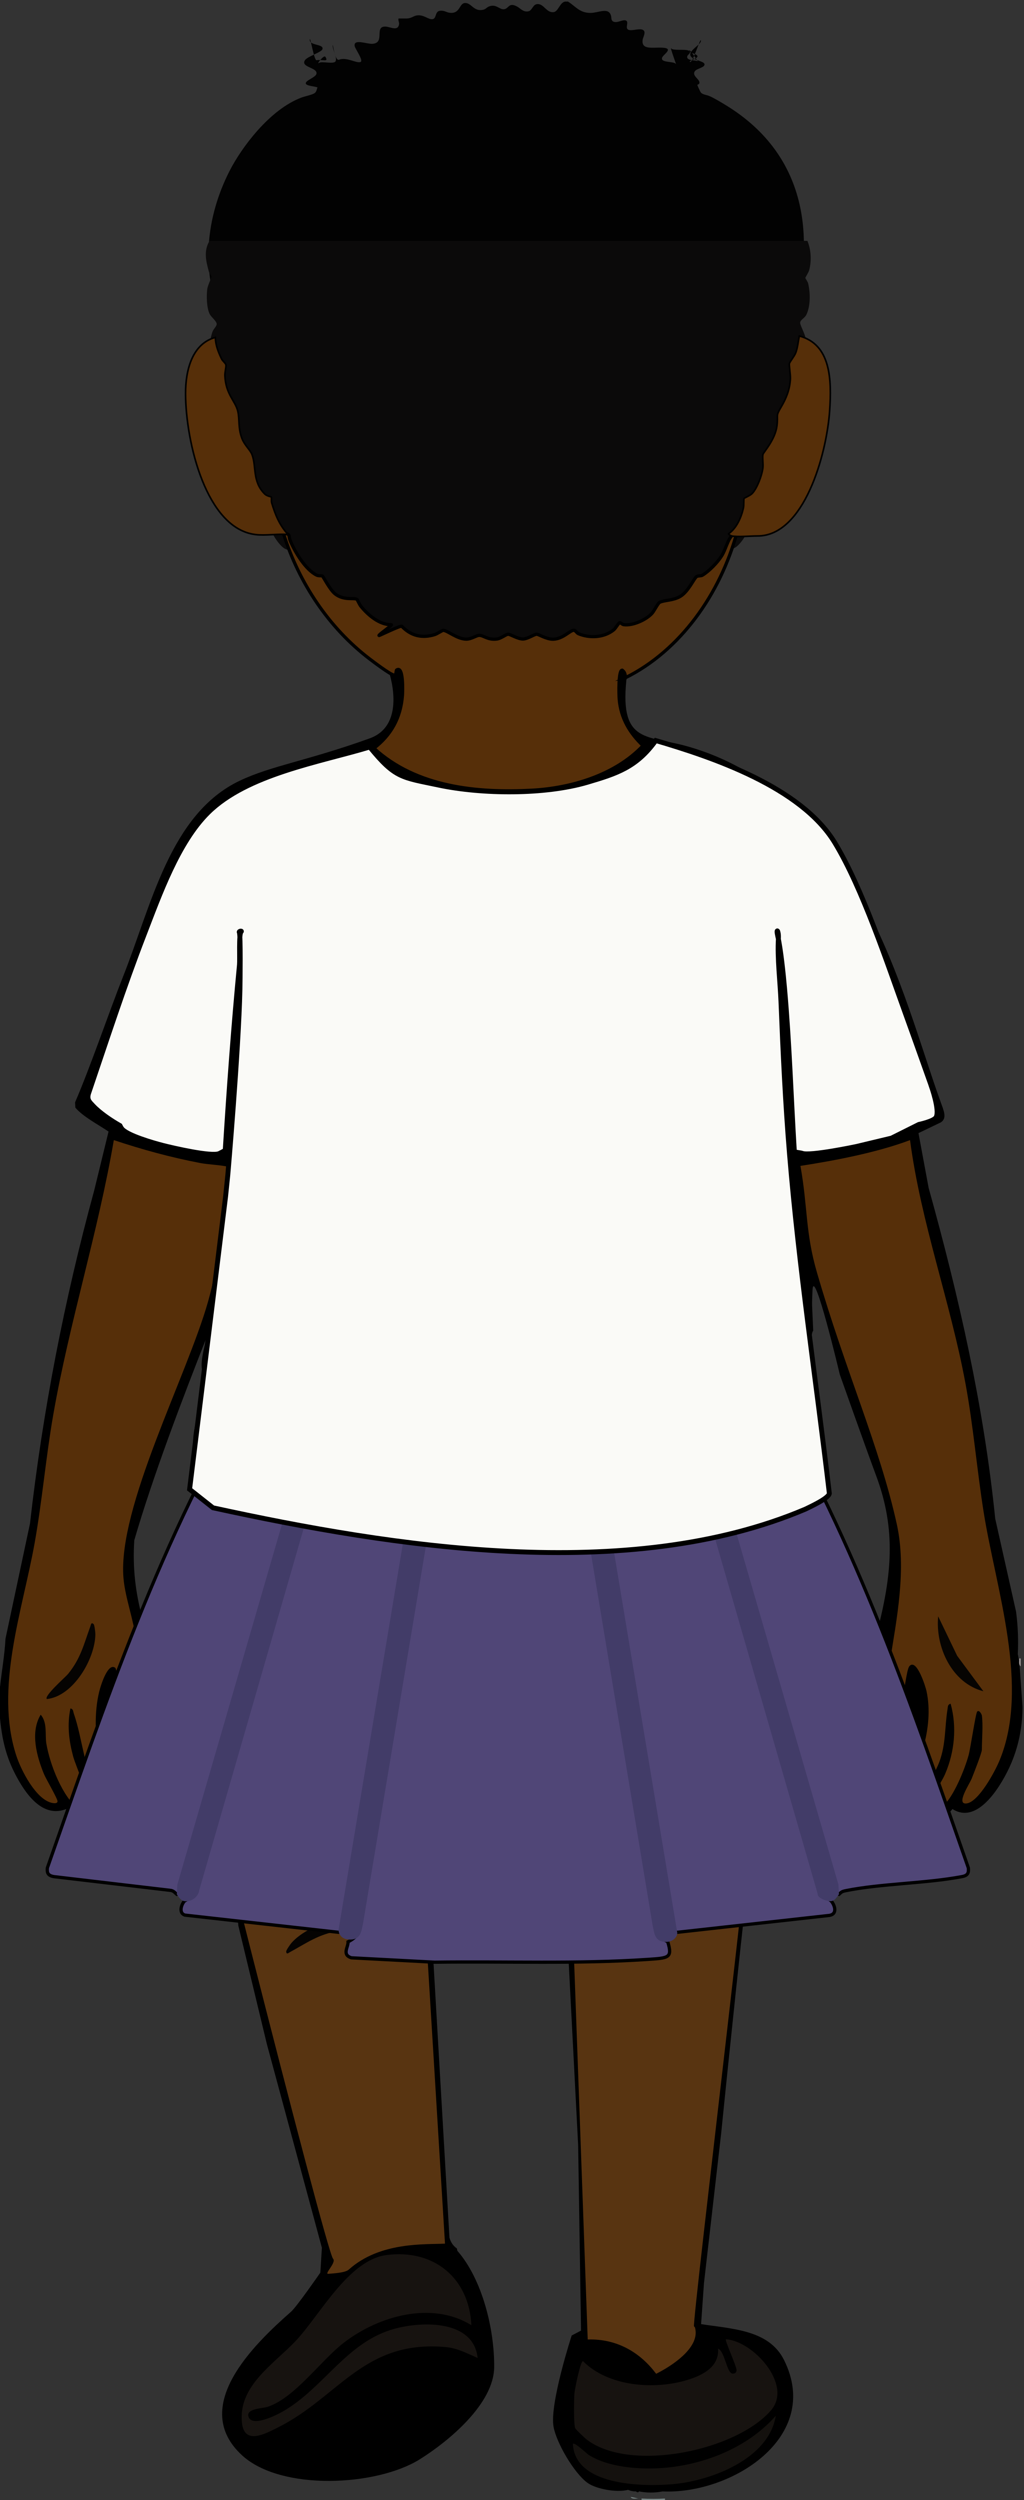<?xml version="1.0" encoding="UTF-8"?>
<svg id="Layer_1" xmlns="http://www.w3.org/2000/svg" version="1.1" viewBox="0 0 629.28 1536.24">
  <rect x="0" y="0" width="629.28" height="1536.24" fill="#333333" stroke="none"/>
  <!-- Generator: Adobe Illustrator 29.7.1, SVG Export Plug-In . SVG Version: 2.1.1 Build 8)  -->
  <defs>
    <style>
      .st0 {
        fill: #fafaf7;
        stroke-width: 3px;
      }

      .st0, .st1, .st2, .st3 {
        stroke: #000;
        stroke-miterlimit: 10;
      }

      .st4 {
        fill: #583411;
      }

      .st1, .st5, .st3 {
        fill: #562f09;
      }

      .st1, .st2 {
        stroke-width: 2px;
      }

      .st6 {
        fill: #9c9c9c;
      }

      .st7 {
        fill: #423c68;
      }

      .st2 {
        fill: #504677;
      }

      .st8 {
        fill: #020202;
      }

      .st9 {
        fill: #010202;
      }

      .st10 {
        fill: #171310;
      }

      .st11 {
        fill: #050302;
      }

      .st12 {
        fill: #14110e;
      }

      .st13 {
        fill: #768484;
      }

      .st14 {
        fill: #060402;
      }

      .st15 {
        fill: #0b0a0a;
      }

      .st16 {
        fill: #fafafa;
      }

      .st17 {
        fill: #989292;
      }
    </style>
  </defs>
  <path d="M625.46,1016.44c.43-8.61.09-17.27-1.03-25.96l-12.84-57.29c-7-69.11-22.29-136.27-40.91-203.23l-6.25-33.68,13.8-6.64c3.95-2.64,1.65-7.33-.23-12.64-23.17-63.89-50.33-189.87-157.33-218.87-24.33-6.43-40.64-1.77-35.34-43.73,5.35-42.37-146.65-2.65-146.65-2.65,0,0,12.13,33.45-11.48,41.96-37.99,13.69-60.52,16.79-79.95,26.06-42.81,20.43-54.27,76.7-71.56,120.15-8.8,22.28-20.06,55.48-29.55,77.45l.17,3.25c4.68,5.56,14.14,10.46,20.4,14.7l-8.78,36.04c-18.39,67.32-31.66,135.58-39.5,204.83l-15.05,70.74c-.53,9.99-2.28,19.58-3.26,28.75l-1.01,7.66c.98,17.07,2.2,31.15,10.03,46.42,6.09,11.88,16.79,28.06,32,21.67,6.33,7.83,21.06,14.53,23.46-.07,13.24,1.28,18.12-10.57,13.08-21.74-5.74-11.86-10.05-23.16-7.93-36.75,5.93,21.32,36.11,25.97,30.26-2.91-4.5-17.54-11.89-35.63-12.17-54.27-4.67-16.89-6.44-32.65-5.31-49.27,11.4-39.28,29.66-87.1,44.76-125.45-9.19,33.34,4.33,12.88-5.21,46.64-2.22,7.33-4.14,15.82-3.09,22.53,5.03,4.63,6.43,15.19,13.69,16.79-2.05,73.17,13.77,276.29,13.77,276.29l17.56,72.88,33.8,125.09-.94,15.28s-14.38,20.78-17.94,23.97c-23.07,20.27-62.58,58.57-30.16,88.32,24.05,22.07,82.74,19.02,109.27,2.39,17.89-11.21,45.47-34.14,45.65-56.61.19-23.37-7.35-54.04-22.63-71.46l-.32-1.47c-2.13-1.48-3.74-3.64-4.54-6.63-1.48-5.51,0,0,0,0l-11.46-197.29,5.26-128.69,43.7-10.02h9.03s24.27,119.02,24.27,119.02l8.29,160.15,1.77,113.96-5.74,3s-13.64,41.95-11.16,56.02c1.75,9.96,12.74,28.73,20.97,34.6,5.13,3.66,17.68,6.08,24.85,4.22,1.49.68,3.09,1,4.8.96.72.64,1.48.84,1.92,0,4.49.94,9.9.95,14.39.02,42.23,1.94,98.34-33.23,74.74-80.71-9.26-18.62-31.73-19.09-50.99-22.09l1.77-25.18,10.6-92.32s7.1-71.02,14.8-140.64c7.94-71.73,36.34-195.41,40.85-266.18,8.02-1.9-4-80.91.88-86.13-.78-19.43-.88-13.25-.44-24.74.64-16.52,16.79,51.68,16.79,51.68,0,0,15.57,44.03,22.53,62.72,12.16,32.93,9.36,60.76.46,95.32l-9.57,41.16c-8.85,36.93,21.35,32.03,30.67,8.31-.41,2.94-.12,5.73,1.99,6.79l-1.98,1.26c-3.03,10.51-6.92,20.8-11.67,30.88-4.07,12.86-2.42,23.17,13.48,20.45.64,14.81,17.67,7.58,23.31.09,11.9,7.64,22.81-4.98,28.87-14.44,9.49-14.81,14.09-30.66,14.19-48.18l-1.96-27.75c-.31-1.71-.63-3.3-.95-4.79Z"/>
  <path class="st6" d="M262.84,16.18v.96c-5.36-.27-11.91-.29-17.27,0v-.96h17.27Z"/>
  <path class="st13" d="M408.65,1535.28v.96h-14.39v-.96c4.34.27,10.06.29,14.39,0Z"/>
  <path class="st17" d="M627.28,1023.9c-1.54-.81-.92-3.26-.96-4.8h.96v4.8Z"/>
  <path class="st5" d="M91.64,1064.19c-9.72,1.2-14.11-10.84-16.27-18.23-.9-3.06-3.65-20.37-4.49-21.06-4.38-3.57-8.63,10.04-9.33,12.45-3.4,11.74-3.39,26.61-1.2,38.57,1.49,8.11,8.38,20.01,8.64,26.22.28,6.53-5.44,5.52-8.49.49-8.73-14.39-9.76-34.25-15.12-49.59-.44-1.26-.28-2.93-2.1-3.23-2.09,10.07-.95,19.7,1.69,29.53,1.56,5.83,12.31,30.3,10.69,33.76-1.77,3.77-4.95.68-6.98-.91-10.46-8.2-18.08-28.17-20.2-40.81-.91-5.41.77-12.85-3.47-17.73-6.56,10.78-2.46,25.54,2,36.44,1.22,2.98,8.46,15.27,8.35,16.82-.1,1.3-1.81,1.22-2.98,1.02-10.21-1.75-19.51-20.33-22.37-29.13-13.48-41.35,3.86-89.24,11.25-130.51,4.69-26.21,6.9-52.79,11.48-79.03,9.9-56.73,27.51-111.92,37.21-168.69,17.4,5.8,35.02,10.64,53.12,14.09,5.21.99,12.74,1.16,17.31,2.37,2.6.69-.81,10.04-1.2,12.94-3.35,24.9-4.31,44.9-11.27,69.64-12.9,45.81-55.72,126.55-52.03,170.08,1.04,12.29,6.34,25.59,7.75,38.52.85,7.78.25,16.94,1.24,24.7,1.35,10.55,5.37,20.75,6.78,31.3Z"/>
  <path class="st5" d="M603.38,1054.12c-.1-.64-1.59-3.69-2.86-2.4-.96.97-4.1,22.56-5.29,26.86-2.36,8.54-9.14,25.53-15.79,31.22-1.32,1.13-8.71,6.25-8.7,2.83.03-7.06,7.22-15.96,10.07-22.57,5.81-13.48,7.31-28.98,3.38-43.14-1.86.39-1.68,1.92-1.91,3.35-1.81,11.23-.91,21.22-5.02,32.4-1.55,4.2-9.27,19.92-12.18,22.36-3.67,3.07-9.14,3.05-8.67-2.82.6-7.41,8.65-20.13,11-28.43,3.13-11.06,4.4-23.28,1.97-34.58-.65-3.03-6.24-20.68-10.59-15.29-1.65,2.04-3.19,16.76-4.55,21.35-1.52,5.14-6.83,18.25-12.91,18.77-1.49.13-2.49-1.24-3.02-2.43,2-13.25,6.22-26.05,8.34-39.28,4.49-27.95,10.54-58.11,4.46-85.74-10.54-47.89-31.28-93.27-49.14-154.9-7.1-24.48-5.55-40.04-10.08-65.27,21.3-3.27,47.21-8.25,67.36-15.84,6.69,50.9,24.78,99.3,34.08,149.65,4.84,26.18,7,52.75,11.17,79.02,7.46,46.96,28.68,107.33,9.6,152.88-2.77,6.61-12.64,25.03-20.05,26.05-6.93.95,1.79-12.03,3.06-15.22,1.15-2.87,6.27-15.85,6.27-17.72,0-6.16.83-15.45,0-21.11Z"/>
  <path class="st10" d="M289.69,1428.78c-24.35-15.01-56.88-5.71-78.15,10.57-14.41,11.03-29.96,33.7-46.82,39.52-3.3,1.14-13.28,1.06-12.09,5.85,1.76,7.13,17.1-.61,20.92-2.77,25.32-14.32,39.36-42.93,68.94-50.98,17.39-4.73,48.54-5.39,51.04,17.95-6.58-2.82-12.31-6.03-19.68-6.7-50.35-4.52-65.53,30.66-103.09,49.42-7.96,3.98-20.6,10.93-22.08-2.9-2.43-22.73,19.75-36.14,33.1-50.36,14.84-15.8,32.35-49.64,55.71-52.7,29.01-3.8,50.81,14.03,52.19,43.09Z"/>
  <path class="st10" d="M441.27,1443.17c4.3,1.8,5.29,15.4,9.09,15.39,1.35,0,2.35-.83,2.27-2.24-.14-2.67-7.31-18.23-6.57-18.9,16.75,1.07,41.26,27.96,27.79,43.63-21.41,24.9-86.22,38.41-113.09,18.17-1.25-.94-6.82-6.17-7.26-7.13-1.05-2.32-.77-18.02-.48-21.55.18-2.23,3.61-19.71,5.26-19.67,15.59,15.74,44.07,17.75,64.29,11.51,9.17-2.83,19.47-7.9,18.7-19.2Z"/>
  <path class="st16" d="M398.1,506.76l-17.88,30.78c-38.16-10-78.64-10.58-116.75,0l-20.77-30.77h155.4Z"/>
  <path class="st12" d="M352.06,1501.7c1.07-1.21,8.42,5.99,9.88,6.9,13.51,8.43,35.54,9.3,50.91,7.37,23.81-3,48.01-13.39,63.9-31.54-4.29,26.71-40.08,40.16-63.9,42.09-18.75,1.52-59.56.8-60.79-24.82Z"/>
  <path class="st13" d="M392.34,1535.28c-1.54-.06-3.98.6-4.8-.96,1.63.21,4.36.92,4.8.96Z"/>
  <path class="st9" d="M260.92,1184.12c-16.36-2.25-33.83-4.11-50.4-2.91-6.93.5-13.66,2.85-20.79,3.21-.73.04-3.67,1.2-3.61-.77.09-3.08,21.16-8.45,24.71-8.85,15.47-1.74,37.67-.66,50.1,9.32Z"/>
  <path class="st11" d="M57.54,998c.55.51,1.07,5.04,1.06,6.23-.13,15.07-13.56,38.11-29.82,39.81-1.97-1.79,11.51-13.56,12.96-15.33,7.88-9.62,9.76-18.29,13.8-29.38.37-1.01.48-2.77,2-1.33Z"/>
  <path class="st14" d="M604.33,1039.25c-19.37-4.99-29.6-27.15-27.8-46.05l11.69,24.28,16.12,21.77Z"/>
  <path class="st4" d="M361.17,1437.56l-15.1-419.9c13.28,1.71,107.44,32.7,120.93,32.64,4.28-.02-42.09,378.14-40.5,379.23.71.49.72,1.16.85,1.88,2.05,11.54-14.33,22.35-24.13,27.23-9.86-13.17-24.06-21.6-42.04-21.08h-.01s0,0,0,0Z"/>
  <path class="st4" d="M249.6,988.26l23.86,390.41c-12.14.64-39.86-1.33-59.07,15.9-2.09,2.12-10.52,2.43-12.59,2.65-2.94.32,5.14-6.96,2.87-9.28-4.49-4.6-96.93-371.19-96.96-377.67,21.68,1.84,133.36-20.35,154.58-24.55l-4.4.5-8.28,2.03h-.01Z"/>
  <path class="st11" d="M175.86,1199.19c-.07-.75,2.53-4.5,3.32-5.38,10.04-11.24,35.34-19.67,48.68-10.22.29,2.65-17.59,2.59-19.86,2.96-12.27,2.02-19.4,7.3-29.76,12.96-.95.52-2.19,1.77-2.38-.32Z"/>
  <path class="st8" d="M349.07,1c4.44,2.66,6.99,6.99,13.87,6.94,5.02-.04,11.11-3.75,12.59,1.84.27.99-.11,2.7,1.28,3.43,2.57,1.36,6.25-1.75,8.12-.44,1.15.79.06,3.05.31,4.32.68,3.34,7.61-.38,10.1,1.43,1.8,1.31-.2,4.34-.42,5.96-.9,6.53,6.47,4.42,12.59,4.85,6.51.46.31,4.06-.53,5.89-1.67,3.66,7.54,2.15,8.43,4.21,1.01,2.38-4.15-11.47-2.9-9.66,1.01,1.46,8.51.33,10.61,1.29,2.32,1.06-.41,2.42-.73,3.4-1.05,3.28,6.22,2.24,6.77,3.44.7,1.51-5.64-8.68-5.6-6.73.03,1.46,5.05,1.9,5.05,3.45s-5.15,2.35-4.7,3.43c1.77,1.25,6.53-15.43,6.84-13.14s-6.71,5.6-6.57,8.62c.15,3.43,8.35,3.71,8.75,5.85s-4.61,2.62-5.88,4.33c-2.25,3.05,3.81,5.23,2.63,7.66-.28.57-1.2.54-1.13.94.04.28,1.73,3.93,1.97,4.29,1.05,1.6,3.54,1.59,5.51,2.45,2.93,1.28,7,3.76,9.69,5.38,53.1,32.22,54.9,86.7,40.83,131.34l.21.47c-6.82,2.42-11.97,6.13-16.58,10.35-2.22.38-1-1.45-.32-2.33l3.8-4.46c.9-1.38,1.2-2.62-.7-3.68-3.36-1.66-4.73-3.18-1.39-5.36,3.95-1.68,4.98-2.77,3.11-3.26-5.23-.53-9.16-1.73-9.03-5.92.1-3.13,2.87-5.6,7.41-3.69l5.39,2.56c-.39-2.72-6.23-8.89-10.76-6.82-3.67,2.83-6.53,2.08-5.81-1.8.66-3.57,3.64-5.09,7.57-6.91.08-1.2-7.76-1.53-9.17-1.36-5.57,1.1-8.73.38-7.54-3.98,1.1-3.99,4.49-5.69,9.02-7.81,2.86-1.61-24.8,68.68-26.74,66.46-3.83-4.36,17.25-75.26,15.52-69.15-4.7,16.61-10.51,57.18-11.29,51.63-.45-3.17,1.22-5.53,6.05-5.81l4.29-.17c1.46-.3-7.57-4.37-8.16-4.21-7.22-1.62-12.31-4.22-15.36-9.09-4.56-.51-4.09,1.17-2.84,3.36l3.45,4.94c.86,2.31-2.91,1.12-4.57.42-4.8-2-8.89-6.2-8.27-10.19l.86-4.36c.38-2.55-2.08-3.79-4.77-5.04-2.76-1.42-2.41-3.74-1.15-5.69,3.57-3,2.41-7.28-3.9-6.39-1.15,1.97-1.73,4.15-1.74,6.53-.49,2.28-1.98,3.88-5.58,2.89l-5.08-2.03c-3.24-1.02-4.74-.28-7.03,1.4-4.82,2.24-12.18-2.49-7.09-6.02l5.08-2.5c-6.43-1.22-9.78,1.9-10.66,6.01-2.28,5.76-16.64,1.78-13.43-3.37,1.88-1.79,3.57-3.39-1.41-2.21-2.94.69-4.15,2.11-5.16,4.04-.91,1.53-2.91,1.94-4.87,1.09l-3.87-2.09c-2.24-1.05-5.01-1.62-7.33-.44-4.78,3.07-9.87,5.77-16.86,4.39-3.76-.89-7.5-1.18-11.24-.87-6.6,1.5-13.15,2.54-19.24-.57-5.53-3.43-9.86-5.02-15.65-.81-1.65.85-4.06,1.42-5.39-.04-1.67-2.59-3.78-5.11-8.48-4.98-.42.01-.6.22-.46.5,2.22,2.28,3.88,4,.55,6.32-3.56,2.46-10.11,3.3-11.96-.71-1.1-3.86-4.18-7.58-10.68-6.18,4.19,1.89,10.34,4.89,4.16,8.17-2.8,1.49-5.5,1.33-7.71-.71-1.7-1.02-3.85-.88-5.75-.23-6.5,3.2-10.07,2.76-10.73-1.3l-.55-4.43c-.75-4.56-9.21-.62-6.48,2.51,3.56,4.1,3.78,6.98-2.77,9.54-1.14.9-1.74,2.14-1.67,3.34,2.38,5.34.96,9.28-4.98,13.24-2.77,1.84-9.51,4.28-6.15-.56l2.81-3.66c1.38-2.24,1.42-3.92-3.02-3.23-3.12,5.21-8.93,7.68-16.48,9.56-2.59.86-5.16,1.92-6.98,3.46,6.77.42,10.89,1.03,10.41,6.44-.25,2.87,4.08,2.06,0,0-34.05-75.3,4.89,182.41-11.96,4.92-2.39,2.51-9.33-55.4-5.55-53.46l5.39,2.94c3.29,1.94,5.46,9.3-1.24,8.68-3.61-.58-7.99-.87-11.46.21-1.46.46-1.22.8-.11,1.35,3.57,1.76,6.37,3.32,6.64,6.71.31,3.94-2.86,3.63-6.12,1.32-4.6-1.98-10.04,4.16-10.61,6.86,4.51-2.81,12.7-5.7,12.83,1.24.07,4.35-3.92,5.15-9.11,5.91-1.32.34-1.25.61-.3,1.27,4.08,2.06,8.61,4.54,2.17,7.22-2.1,1.16-1.67,2.56-.59,4.08,1.58,1.74,3.04,3.5,4.39,5.32.49.91,1.62,3.29-.63,2.86-4.92-4.92-10.59-9.93-18.9-12.32l-.38-.54c-12.5-29.26-9.38-61.91,5.22-90.54,7.24-14.21,24.53-37.66,44.14-45.05,2.21-.83,7.05-1.76,8.31-2.88,1.08-.95,1.05-2.21,1.55-3.33-1.69-.8-7.05-.88-7.19-2.5-.17-1.91,6.05-3.63,6.55-5.85.93-3.98-9.92-3.95-7.07-8.37,1.52-2.38,10.14-4.81,10.77-6.81,1.08-3.39-8.72-1.97-7.72-6.21.25-1.09,2.66,13.35,4.12,13.02,3.33-.75,7.71,1.55,5.39-2.11-.91-1.44-5.94,5.14-3.84,3.73,1.77-1.19,9.27,1.05,10.16-1.07,1-2.4-1.96-6.94-1.81-9.69.1-2.06,1.18,9.93,3.95,8.8,4.57-1.85,10.89,2.51,13.22,1.38,1.87-.89-3.43-8.14-3.69-9.8-.7-4.54,7.38-1.22,10.68-1.33,8.44-.31,1.11-10.64,8.12-10.6,3.08.01,7.92,3.27,8.54-1.65.08-.69-.98-3.32-.13-3.32h4.67c2.81,0,4.29-1.51,6.06-1.84,4.56-.84,7.4,2.78,10.07,2.23,2.45-.51,1.22-4.77,4.44-5.13,2.77-.3,3.74.96,5.98,1.23,6.48.77,5.74-5.75,9.31-6,4.02-.27,5.36,5.5,11.27,4.15,1.43-.33,2.21-1.44,3.4-1.96,4.39-1.89,6.48,1.83,9.23,1.65,3.21-.21,2.84-4.54,8.17-1.68,2.12,1.14,3.8,3.62,7.03,2.93,2.45-.53,2.64-4.74,6.03-4.44,3.64.33,5.13,5.41,9.35,4.96,2.94-.31,3.8-5.82,7.03-6.48h1.87l.08-.02h0Z"/>
  <g>
    <path class="st2" d="M457.09,834.04c1.15,3.89,11.27,16.07,14.24,21.11,55.36,93.53,89.43,194.27,123.76,292.67.21,2.68,0,4.68-4.15,5.36-22.1,4.17-49.49,4.24-71.04,8.57-2.72.55-2.76.87-4.34,2.28-2.43-.67-3.31-2.62-2.64-5.83l-77.71-268.05c-3.54-2.75-9.63-.65-8.47,3.1l78.13,270.96c2.42,1.26,4.42,2.59,6.02,4,2.09,2.55,3.88,7.89-1.12,8.76l-93.58,10.4-2.45-.6-47.96-289.11c-3.43-3.84-10.09-2.08-9.26,2.45l46.94,283.15c.43,4.92,1.75,7.3,6.88,9.92,3.05,9.98.55,9.96-12.29,10.83-43.42,2.92-87.36,1.11-131,1.72l-51.17-2.7c-5.91-1.98-1.82-6.49-1.99-9.83,5.15-2.63,6.45-5,6.88-9.93l47.06-283.88c.12-4.34-7.82-5.38-9.54-1.15l-47.76,288.29-2.49.83-94.43-10.57c-3.87-1.25-2.24-6.42-.28-8.61,2.91-1.64,5.08-3.54,6.48-5.68l77.65-269.27c1.18-3.76-4.99-5.88-8.5-3.05l-77.68,268.04c.66,3.03-.22,4.97-2.64,5.81-1.18-.98-1.97-2.32-4.14-2.47l-71.25-8.39c-4.15-.67-4.36-2.68-4.15-5.36,35.22-100.25,69.5-203.55,127.27-298.5,2.25-3.71,9.96-12.3,10.73-15.26l1.12-1.67h287.41l1.45,1.67h0Z"/>
    <path class="st7" d="M457.09,834.04H167.11c2.55-9.83.93-22.75,3.58-32.87.66-2.53,2.82-5.56,6.61-6.12l266.39-.21c5.09-.35,8.64,2.3,9.62,5.64,2.96,10.12.91,23.9,3.78,33.57h0Z"/>
    <path class="st7" d="M416.17,1187.37c.39,2.48-2.31,5.53-5.85,5.83-8.21.71-8.17-5.56-9.2-9.69l-46.96-283.25c-1.24-6.49,9.73-8.86,13.78-3.09l48.23,290.21h0Z"/>
    <path class="st7" d="M213.88,1191.76c-4-.35-5.73-3.26-5.85-5.8l48-288.13c2.33-6.46,15.66-4.4,14,2.41l-46.96,281.89c-1.03,4.12-.99,10.34-9.2,9.65h0Z"/>
    <path class="st7" d="M113.33,1168.21c-2.7-.36-4.08-3.66-4.67-4.16l.33-6.02,77.98-268.58c4.26-4.56,14.65-1.53,12.83,4.09l-77.43,268.19c-.25,3.14-4.23,7.14-9,6.49h-.03Z"/>
    <path class="st7" d="M515.54,1164.03c-.67.59-1.99,3.8-4.67,4.16s-8.7-1.93-8.38-4.45l-78.07-270.25c-1.82-5.62,8.57-8.63,12.83-4.09l77.98,268.58.33,6.02v.02Z"/>
  </g>
  <path class="st15" d="M496.17,148c2.27,5.49,2.65,12.19,1.09,18.04-.4,1.5-2.35,4.35-2.35,4.73,0,.44,1.47,2.16,1.8,3.66,1.28,5.73,1.39,13.56-1.12,18.86-1.11,2.33-3.73,3.12-3.87,4.99-.11,1.5,2.91,6.57,3.39,9.81.84,5.71.43,14.55-2.71,19.25-1.06,1.59-4.19,3.07-4.32,3.74-.45,2.26,1.33,6.31,1.53,9.24.48,7.02-1.14,11.17-3.83,17.05-.78,1.7-3.08,4.36-3.36,5.51-1.42,5.88,0,11.36-3.17,18.62-1.27,2.91-4.92,5.9-5.03,6.32-1.83,7.01.43,17.82-6.62,22.96-1.64,1.2-4.75,1.28-5.48,3.02-.68,1.63-.32,5.12-.85,7.59-1.07,5.02-5.09,11.76-8.77,14.62-1.62,1.26-7.19,3.32-7.63,4.14-.84,1.57-.54,4.74-1.23,6.94-1.54,4.84-8.53,16.75-12.33,19.03-2.1,1.26-5.46.67-6.68,2.04-.74.83-1.77,4.92-2.79,6.6-4.68,7.73-11.76,10.7-19.34,6.93-1.62,12.6-13.35,21.53-23.35,14.67-5.87,12.78-17.45,14.65-26.69,5.15-4.73,5.73-9.69,8.33-16.61,6.45-1.96-.53-5.24-4.01-6.07-3.84-.87.18-2.34,3.19-4.09,3.83-2.59.94-7.27.64-9.75-.68-1.12-.6-2.87-3.12-3.84-3.02-1.29.12-4.95,5.69-11.2,4.43-2.29-.46-5.37-3.8-6.23-3.64-.81.15-2.96,2.7-4.49,3.34-6.89,2.9-13.14-1.99-17.6-7.76-7.14,8.94-15.45,8.23-23.07.44-1.1-1.13-2.72-4.48-3.38-4.7-1.29-.45-2.33,1.41-3.59,1.64-7.61,1.41-13.21-2.38-17.49-9.47-.87-1.45-2.42-6.54-2.68-6.76-.55-.48-4.34,1.11-5.67,1.17-5.94.27-11.04-4.72-13.9-10.38-.61-1.2-1.46-5.17-1.68-5.33-.64-.46-2.59.09-3.75-.31-5.74-1.98-11.47-12.18-13.54-18.49-.67-2.05-1.54-8.31-1.75-8.68-.26-.47-5.9-1.77-7.47-2.84-4.2-2.87-8.65-10.94-10.34-16.22-.64-2-.93-6.88-1.45-7.74s-3.31-1.11-4.76-2.15c-6.37-4.54-4.93-15.79-6.79-22.1-.67-2.28-5.27-7.13-6.77-11.82-1.88-5.9-.73-9.84-1.48-13.85-.27-1.44-3.03-4.55-3.89-6.48-1.72-3.86-3.78-11.91-3.78-16.17,0-1.66,1.62-8.52,1.39-8.9-.17-.29-3.3-1.75-4.34-3.12-4.4-5.76-4.3-17.65-1.83-24.51.62-1.73,2.6-3.38,2.6-4.71,0-1.79-3.36-4.25-4.31-6.14-1.89-3.78-2.02-10.96-1.51-15.26.29-2.43,2.66-7.01,2.61-7.8-.04-.72-1.29-1.92-1.59-3-1.83-6.56-3.29-12.74.38-18.91h367.41Z"/>
  <path class="st0" d="M572.22,667.03s-10.35-29.17-15.25-42.69c-11.68-32.24-26.87-78.37-43.96-106.52-20.83-34.33-75.42-52.6-110.01-62.77-11.79,16.43-24.02,20.3-41.96,25.62-26.15,7.76-64.89,7.39-91.44,1.77-22.7-4.81-26.65-4.08-42.4-23.41-30.54,9.25-75.36,16.56-99.32,40.29-18.46,18.28-29.74,50.24-39.45,75.37-12.36,31.98-23.02,64.82-34.08,97.4-1.02,3.76.72,5.1,2.83,7.37,4.22,4.52,11.32,9.23,16.55,12.2.32.66.67,1.3,1.1,1.87,3.18,4.17,19.67,8.88,25.35,10.33,6.3,1.6,29.74,7.03,34.47,4.99.61-.26,3.19-1.63,3.75-2.03,2.37-37.95,5.14-76.18,8.77-114.04.31-3.28-.49-19.03.98-20.23.86-.69-1.58-.46-1.07.42.84,1.47.48,30.58.38,34.99-.86,38.1-7.47,114.1-7.47,114.1l-1.35,13.09-22.13,180,14.37,11.35c110.26,24.05,255.02,47.16,364.05.84,2.67-1.31,14.32-6.61,14.73-9.64-8.16-69.57-18.76-138.84-24.5-208.78-2.55-31.06-4-62.3-5.24-93.46-.47-11.88-2.31-27.08-1.57-38.72.32-4.98-1.64-6.92-.38-1.45,1.84,7.97,3.42,23.46,4.18,32.11,2.99,34.04,3.93,66.17,6.02,100.26.56.39,4.14.75,4.75,1.01,4.6,1.92,33.43-4.18,33.43-4.18l21.52-5.15,16.79-8.39s9.2-1.91,10.6-4.42c2.41-4.3-3.05-19.47-3.05-19.47Z"/>
  <path class="st1" d="M384.19,416.55c.19-2.05-.25-3.55-1.83-4.75-2.49,0-2.02,15.36-1.82,17.82.97,11.8,6.62,20.98,14.61,28.57-17.33,18.35-44.65,26.16-68.38,27.41-33.23,1.75-70.75-1.67-97.01-25.83,10.43-7.98,16.51-18.53,17.55-32.54.14-1.92.81-18.72-3.64-15.46-.39.87-.12,3.51-1.71,3.05-2.79-.81-12.03-7.81-14.93-10.02-24.54-18.73-43.29-46.28-52.9-77.13,4.63.28,3.02,1.61,4.22,4.53,2.95,7.15,9.51,17.97,16.3,21.23,1.25.6,2.86.14,3.5.56.55.36,4.56,8.42,7.82,10.96,5.47,4.26,11.49,2.13,13.39,3.34.2.12,1.62,3.26,2.36,4.18,4.43,5.51,11.51,11.5,18.65,11.37,1.44-.03-8.03,6.31-7.44,6.68.16.1,13.36-6.35,13.97-5.71,5.75,6,12.52,7.49,20.18,5.15,1.6-.49,4.77-2.7,5.35-2.65,2.84.26,8.38,5.33,14.07,5.43,3.12.05,6.24-2.34,8.01-2.34,2.72,0,5.36,3.05,10.92,2.25,2.53-.37,5.34-2.79,6.77-2.93,1.3-.12,6.05,3.04,9.33,2.93,2.75-.1,6.67-2.85,8.24-2.94,1.14-.07,6.02,3.15,10.13,3.07,5.97-.12,10.18-5.27,12.56-5.5,1.17-.12,1.91,1.65,2.97,2.1,6.76,2.85,15.67,2.53,21.68-2.32,1.3-1.05,3.04-4.4,3.76-4.46.5-.04,1.53,1.11,2.36,1.24,5.34.8,13.66-2.8,17.44-6.94,1.27-1.39,3.63-6.22,4.72-6.78,2.73-1.42,8.32-1.03,12.7-3.68,5.05-3.05,8.42-11.18,10.01-12.16,1.07-.66,2.53-.2,3.6-.85,4.04-2.45,9.15-7.66,11.77-11.84,3.31-5.29,3.9-12.7,9.49-14.7-10.35,38.22-34.99,72.96-68.79,89.66Z"/>
  <path class="st3" d="M449.48,329.32c-.19-.03-1.93-1.05-1.83-1.28,4.78-3.19,7.83-9.77,9.19-15.84.41-1.82.04-5.17.44-5.94.15-.29,3.75-1.71,5.04-3.1,2.97-3.18,5.93-10.95,6.49-15.57.32-2.62-.4-6.24.04-8.35.28-1.3,7.57-9.01,8.61-17.58.89-7.32-1.05-5.46,2.57-11.56,3.12-5.26,5.41-10.86,5.69-17.39.11-2.6-.86-8.18-.63-9.31.19-.96,3.12-4.54,3.91-6.62,1.23-3.27,1.47-6.92,2.2-10.32,19.35,5.13,19.97,26.63,18.64,45.97-1.85,26.85-15.71,76.91-44.27,76.91-4.69,0-11.8.75-16.1,0Z"/>
  <path class="st3" d="M156.88,328.46c-30.17-3.74-42.7-56.76-42.85-86.32-.08-15.3,4.41-31.06,18.33-34.82.04,4.78,1.85,9.13,3.78,13.18.66,1.39,2.45,2.57,2.7,3.74s-.73,4.41-.63,6.67c.52,11.47,6.37,15.3,7.91,21.7,1.24,5.16.04,10.13,2.55,16.77,1.59,4.19,5.14,7.15,6.19,9.91,2.84,7.46.06,16.61,7.86,24.28,1.32,1.3,3.82,1.62,3.95,1.81.35.5-.04,2.47.27,3.52,2.35,7.84,4.86,13.79,10.07,19.57-6.45-.58-13.8.79-20.13,0Z"/>
</svg>